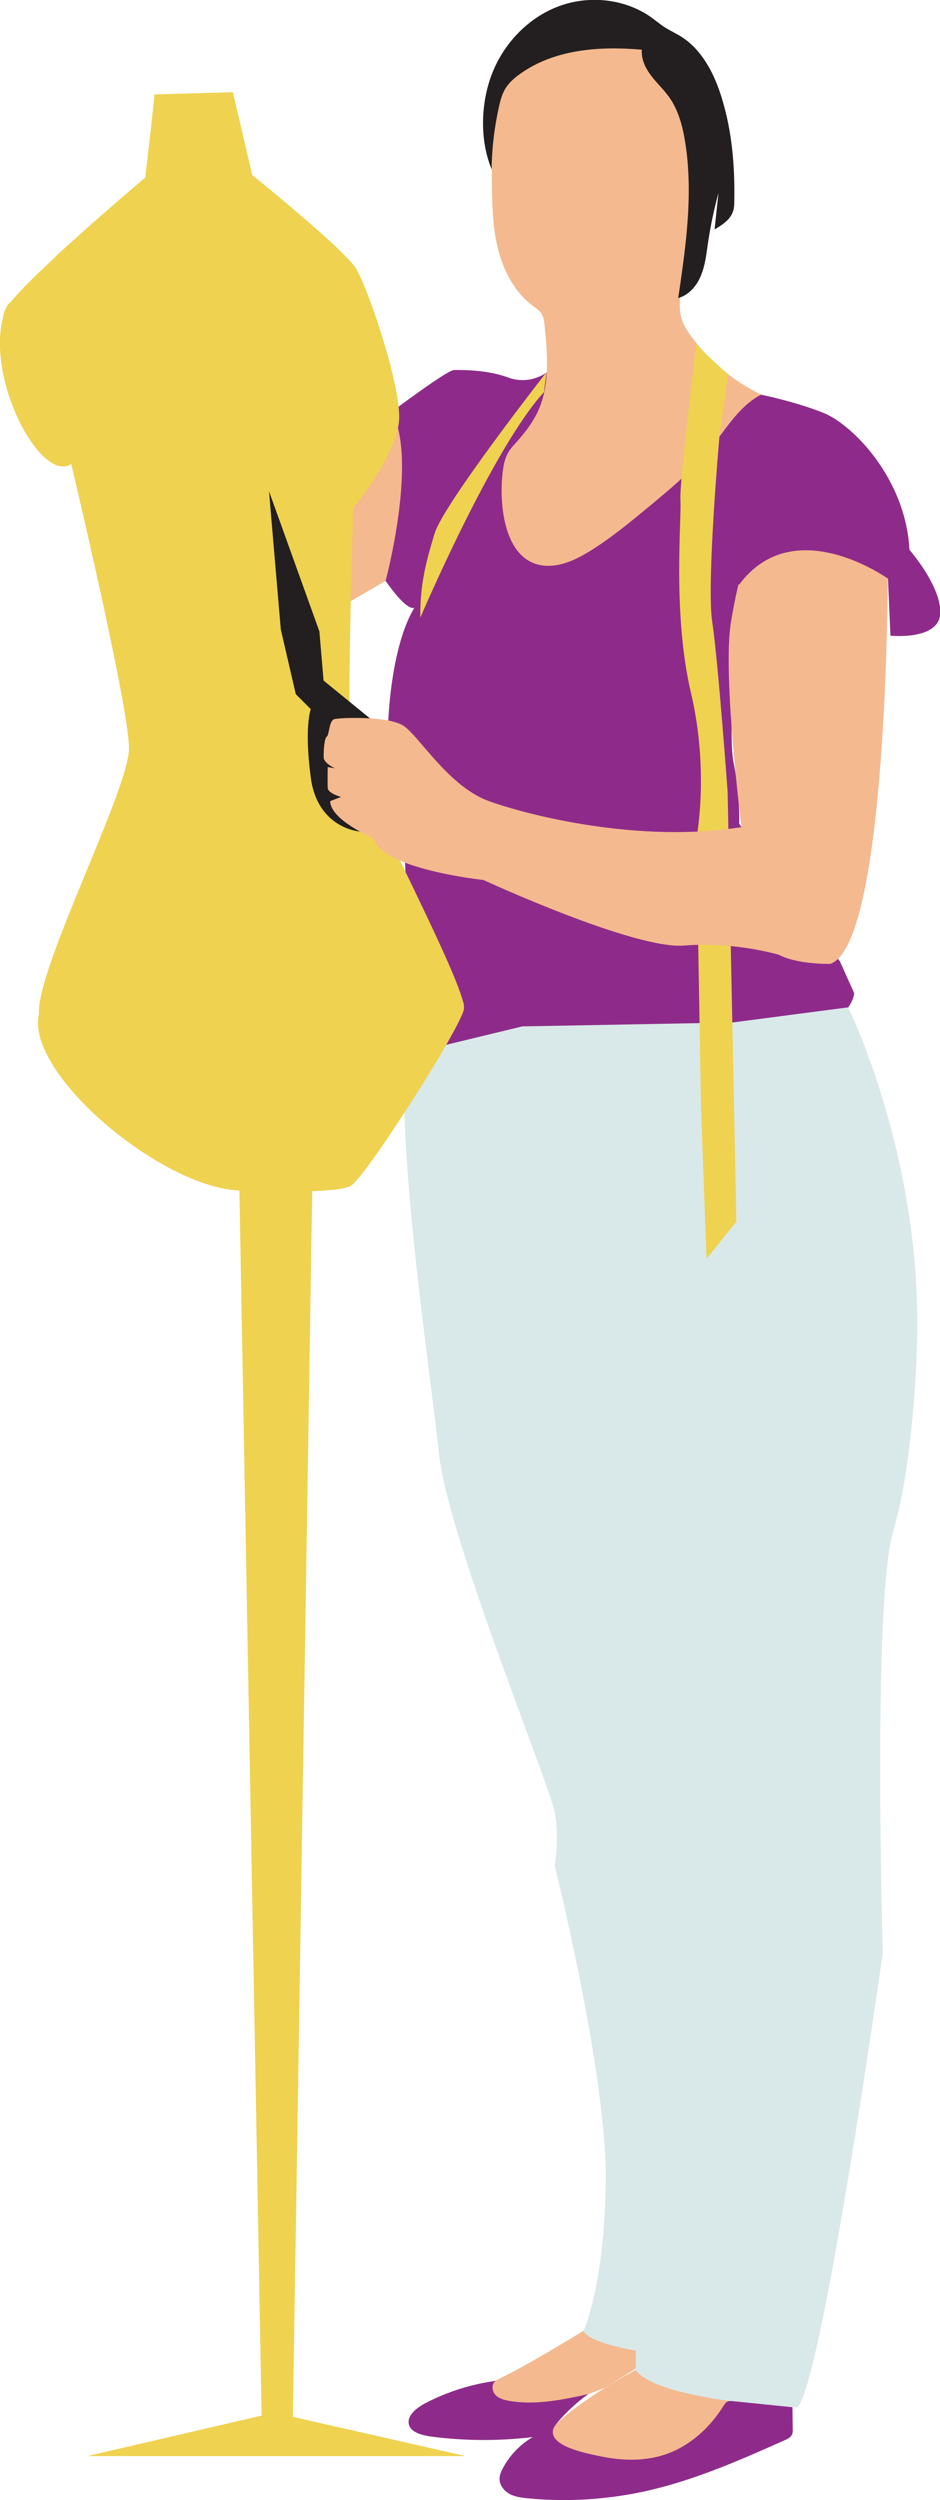 <?xml version="1.0" encoding="utf-8"?>
<!-- Generator: Adobe Illustrator 23.0.1, SVG Export Plug-In . SVG Version: 6.00 Build 0)  -->
<svg version="1.1" id="Layer_1" xmlns="http://www.w3.org/2000/svg" xmlns:xlink="http://www.w3.org/1999/xlink" x="0px" y="0px"
	 viewBox="0 0 67.72 180" style="enable-background:new 0 0 67.72 180;" xml:space="preserve">
<style type="text/css">
	.st0{fill:#DCB197;}
	.st1{fill:#779CC7;}
	.st2{fill:#EFEFF0;}
	.st3{fill:#231F20;}
	.st4{fill:#4C3828;}
	.st5{fill:#E5A89C;}
	.st6{fill:#A695CE;}
	.st7{fill:#002D48;}
	.st8{fill-rule:evenodd;clip-rule:evenodd;fill:#002D48;}
	.st9{fill:#484949;}
	.st10{fill:#A3775E;}
	.st11{fill:#E2B89C;}
	.st12{fill:#FFFFFF;}
	.st13{fill:#F4B98F;}
	.st14{fill:#8E2B8A;}
	.st15{fill:#D9E9E9;}
	.st16{fill:#EFD250;}
	.st17{fill:#F2D422;}
	.st18{fill:#4788C8;}
	.st19{fill:#DDA598;}
	.st20{fill:#C98D45;}
	.st21{fill:#E50527;}
	.st22{fill:#FDD9C9;}
	.st23{fill:#B3B5B8;}
	.st24{fill:#4F577E;}
	.st25{fill:#743225;}
	.st26{fill:#E46C58;}
	.st27{fill:#3F4959;}
	.st28{fill:#EEBA80;}
	.st29{fill:#AEC8F9;}
	.st30{fill:#D9A7CD;}
	.st31{fill:#F80302;}
	.st32{fill:#FBD800;}
	.st33{fill:#E8C1A7;}
	.st34{fill:#999B9E;}
	.st35{fill:#F1F1F1;}
	.st36{fill:#3E6FB7;}
	.st37{fill:#25313E;}
	.st38{fill:#552700;}
	.st39{fill:#FFDEBF;}
	.st40{fill:#7FAA68;}
	.st41{fill:#557646;}
	.st42{fill:#599C5F;}
	.st43{fill:#FFAE8F;}
	.st44{fill:#373B5F;}
</style>
<g>
	<path class="st13" d="M45.8,170.63c0,0-5.92,3.18-6.46,4.98c-0.54,1.79-0.27,2.24,0,2.29c0.27,0.04,4.66,0.85,5.2,0.85
		c0.54,0,6.01-2.2,6.01-2.2l3.27-2.42l-0.36-2.29c0,0-2.24-1.61-2.33-1.75C51.04,169.96,45.8,170.63,45.8,170.63z"/>
	<path class="st13" d="M42.03,167.82c0,0-5.83,3.62-7.62,4.11c-1.79,0.49-1.88,1.7-1.7,1.75c0.18,0.04,1.17,0.22,1.7,0.22
		s4.08,0,4.08,0l4.39-1.71l0.72-0.28l3.5-2.18l-1.34-2.11L42.03,167.82z"/>
	<path class="st13" d="M27.77,41.83l-7.04,4.08c0,0,2.78-10.47,2.8-10.54c0.02-0.07,4.33-4.75,4.33-4.75l1.23-0.13l1.01,3.41
		l-0.52,3.27L27.77,41.83z"/>
	<path class="st14" d="M65.52,39.59c-0.27-5.2-4.17-9.06-6.19-9.86c-2.02-0.81-4.49-1.31-4.49-1.31l-15.46-1.6
		c0,0-1.21,0.94-2.77,0.36c-1.57-0.58-3.41-0.54-3.9-0.54c-0.49,0-4.48,3-4.48,3c1.88,3.5-0.45,12.19-0.45,12.19
		c2.11,2.96,2.24,1.66,2.24,1.66c-1.93,2.87-2.06,8.74-2.06,8.74l0.94,3.77l0.9,19.59c2.82,5.83,15.78,1.7,15.78,1.7
		c15.78-0.9,15.96-5.78,15.96-5.78l-1.03-2.29l-7.26-9.91c0,0,0.09-2.02-0.4-4.39c-0.44-2.11,0.25-10.87,0.41-12.81
		c3.59-5.29,10.71-0.46,10.71-0.46l0.18,4.12c0,0,3.5,0.36,3.59-1.61C67.81,42.19,65.52,39.59,65.52,39.59z"/>
	<path class="st15" d="M61.1,72.53c0,0,5.4,10.86,4.96,24.31c0,0-0.18,8.25-1.7,13.36c-1.52,5.11-0.76,30.4-0.76,30.4
		s-4.35,30.84-6.14,32.73c0,0-10.04-0.45-11.66-2.69v-1.4c0,0-3.2-0.48-3.77-1.4c0,0,1.52-3.2,1.61-10.82
		c0.09-7.62-3.68-22.69-3.68-22.69s0.36-1.88,0-3.86c-0.36-1.97-7.71-19.82-8.34-25.82c-0.63-6.01-2.8-19.9-2.51-28.69l8.52-2.06
		l15.13-0.28L61.1,72.53z"/>
	<path class="st14" d="M42.37,172.38c-1.88,0.41-3.81,0.81-5.7,0.48c-0.37-0.07-0.76-0.17-1-0.45s-0.27-0.79,0.05-0.99
		c-1.75,0.24-3.45,0.77-5.02,1.58c-0.51,0.26-1.39,0.83-1.25,1.53c0.14,0.66,1.12,0.84,1.66,0.91c2.41,0.31,4.86,0.32,7.27,0.03
		c-0.89,0.52-1.64,1.29-2.13,2.2c-0.15,0.27-0.28,0.57-0.26,0.88c0.03,0.44,0.36,0.82,0.75,1.03c0.39,0.2,0.85,0.26,1.29,0.3
		c2.77,0.27,5.59,0.1,8.31-0.48c3.54-0.76,6.89-2.23,10.2-3.71c0.19-0.08,0.38-0.18,0.49-0.35c0.09-0.15,0.09-0.33,0.08-0.5
		c-0.01-0.51-0.01-1.01-0.02-1.52c-1.44-0.15-2.88-0.29-4.32-0.44c-0.11-0.01-0.22-0.02-0.33,0.02c-0.15,0.06-0.23,0.2-0.32,0.33
		c-0.99,1.58-2.45,2.91-4.22,3.5c-1.53,0.51-3.19,0.44-4.75,0.1c-0.74-0.16-3.62-0.67-3.3-1.9c0.04-0.17,0.16-0.32,0.27-0.46
		C40.78,173.68,41.54,172.98,42.37,172.38z"/>
	<path class="st13" d="M54.84,28.41c-1.59,0.82-2.53,2.47-3.65,3.86c-1.26,1.57-2.83,2.87-4.37,4.15c-1.4,1.16-2.8,2.32-4.34,3.27
		c-0.92,0.56-1.93,1.06-3.01,1.05c-3.21-0.04-3.55-4.55-3.24-6.86c0.05-0.41,0.14-0.83,0.33-1.2c0.18-0.35,0.46-0.64,0.72-0.93
		c0.59-0.66,1.13-1.38,1.5-2.19c0.85-1.9,0.66-4.08,0.45-6.15c-0.03-0.27-0.06-0.55-0.2-0.79c-0.15-0.26-0.41-0.42-0.65-0.6
		c-1.26-0.95-2.05-2.41-2.46-3.93c-0.41-1.52-0.46-3.11-0.48-4.69c-0.02-1.64-0.01-3.28,0.04-4.92c0.03-0.9,0.08-1.84,0.53-2.61
		c0.5-0.86,1.42-1.39,2.35-1.75c1.8-0.71,4.89-1.66,6.78-1.25c1.89,0.42,2.57,2.23,3.66,3.83c1.42,2.1,1.57,4.82,1.27,7.35
		s-1,5-1.09,7.53c-0.02,0.44-0.01,0.88,0.1,1.3c0.13,0.47,0.4,0.9,0.69,1.3C51.07,25.98,52.83,27.45,54.84,28.41z"/>
	<path class="st3" d="M49.61,12.95c-0.03-0.91-0.1-1.82-0.25-2.72c-0.18-1.14-0.48-2.28-1.14-3.22c-0.39-0.55-0.9-1.02-1.31-1.56
		c-0.41-0.54-0.73-1.2-0.67-1.87c-3.02-0.27-6.25-0.04-8.73,1.71c-0.46,0.32-0.89,0.7-1.16,1.19c-0.2,0.37-0.31,0.78-0.4,1.19
		c-0.33,1.48-0.52,3-0.53,4.52c-0.87-2.09-0.79-4.74,0.01-6.84c0.84-2.2,2.6-4.06,4.8-4.89s4.82-0.56,6.73,0.82
		c0.31,0.22,0.59,0.47,0.91,0.67c0.37,0.24,0.78,0.43,1.16,0.66c1.55,0.96,2.44,2.71,2.97,4.45c0.74,2.4,0.95,4.94,0.9,7.45
		c0,0.23-0.01,0.45-0.08,0.67c-0.18,0.62-0.78,1.01-1.34,1.34c0.09-0.88,0.19-1.75,0.28-2.63c-0.33,1.22-0.59,2.46-0.77,3.71
		c-0.11,0.77-0.2,1.56-0.51,2.28c-0.3,0.72-0.86,1.37-1.62,1.58C49.28,18.64,49.69,15.78,49.61,12.95z"/>
	<g>
		<g>
			<g>
				<polygon class="st16" points="22.56,81.58 22.42,90.25 21.08,175.16 18.87,175.16 17.3,88.66 17.17,81.35 				"/>
				<polygon class="st16" points="19.76,173.71 6.28,176.84 33.56,176.84 				"/>
			</g>
			<g>
				<path class="st16" d="M33.42,72.67c-0.33,1.5-7.16,12.21-8.16,12.71c-1,0.5-4.81,0.43-6.81,0.26
					C16.7,85.5,6.95,78.55,3.59,74.51C3.12,73.93,2.84,73.42,2.81,73C2.65,69.67,9.3,56.87,9.3,53.87c0-2.99-4.16-20.46-4.16-20.46
					s-0.65-0.93-1.48-2.26c-0.16-0.25-0.31-0.51-0.47-0.78c-1.7-2.83-3.73-6.82-2.7-8.26c0.55-0.78,1.84-2.07,3.32-3.44
					c2.96-2.76,6.66-5.87,6.66-5.87s0.66-5.49,0.66-5.99l5.65-0.16l1.39,5.96c0,0,4.38,3.55,6.47,5.59c0.48,0.47,0.85,0.87,1,1.12
					c0.83,1.33,3.28,8.45,3.11,10.95c-0.06,0.82-0.44,1.79-0.92,2.72c-0.98,1.88-2.4,3.6-2.4,3.6s-0.38,11.8-0.25,16.12v0.01
					c0.02,0.59,0.04,1.04,0.09,1.3c0,0.03,0,0.04,0,0.04c0.31,1.85,7.36,15.05,8.1,18.11C33.42,72.39,33.44,72.56,33.42,72.67z"/>
				<path class="st16" d="M33.42,72.67c-0.33,1.5-7.16,12.21-8.16,12.71c-1,0.5-4.82,0.43-6.81,0.26
					C16.7,85.5,6.95,78.55,3.59,74.51C3.12,73.93,2.84,73.42,2.81,73C2.65,69.67,9.3,56.87,9.3,53.87c0-2.99-4.16-20.46-4.16-20.46
					s-0.65-0.93-1.48-2.26c-0.16-0.25-0.31-0.51-0.47-0.78l1.63-1.11c0,0,3.49,4.33,5.99,5.66c2.49,1.33,7.15-1.66,9.98-1.5
					c2.1,0.13,5.1,0.34,7.06-0.44c-0.98,1.88-2.4,3.6-2.4,3.6s-0.38,11.8-0.25,16.12c-0.23-3.39-0.88-12.19-1.41-14.45
					c-0.66-2.83-10.15-2.32-10.98,1.33c-0.83,3.66,1.83,19.13,1.67,21.29c-0.16,2.16-2.49,9.81-2.16,11.47
					c0.33,1.67,6.98,11.15,9.48,11.31c2.38,0.16,9.77-6.81,11.59-11.5C33.42,72.39,33.44,72.56,33.42,72.67z"/>
				<path class="st16" d="M0.48,22.1c-1.92,4.39,2.33,12.81,4.66,11.31C7.47,31.92,1.65,19.44,0.48,22.1z"/>
				<path class="st16" d="M10.96,53.04c0,2.31-6.41,17.16-7.37,21.47C3.12,73.93,2.84,73.42,2.81,73C2.65,69.67,9.3,56.87,9.3,53.87
					c0-2.99-4.16-20.46-4.16-20.46s-0.65-0.93-1.48-2.26l1.32-0.4C4.98,30.75,10.96,50.55,10.96,53.04z"/>
				<path class="st16" d="M2.81,73c-1.09,4.53,10.2,13.71,15.63,12.64C21.75,84.99,3.98,68.18,2.81,73z"/>
				<path class="st16" d="M24.64,18.19c-1.65,3.42-4.22,7.71-6.63,7.52C15.07,25.49,7.5,20.97,3.8,18.66
					c2.96-2.76,6.66-5.87,6.66-5.87s0.66-5.49,0.66-5.99l5.65-0.16l1.39,5.96C18.17,12.6,22.55,16.14,24.64,18.19z"/>
			</g>
		</g>
	</g>
	<path class="st16" d="M50.17,24.71c0,0-1.24,9.98-1.15,11.33c0.09,1.34-0.58,8.16,0.76,13.85s0.39,10.49,0.39,10.49l0.33,19.23
		l0.4,11.03l2.15-2.69l-0.63-30.93c0,0-0.69-9.5-1.11-12.25c-0.42-2.75,0.52-13.35,0.52-13.35l0.63-4.47
		C52.48,26.96,50.79,25.54,50.17,24.71z"/>
	<path class="st16" d="M30.28,44.47c0,0,5.21-12.21,8.91-16.24l0.18-1.43c0,0-7.39,9.44-8.06,11.61
		C30.64,40.59,30.26,42.19,30.28,44.47z"/>
	<path class="st3" d="M25.92,59.87c0,0-3.04-0.2-3.53-3.88c-0.49-3.68,0-4.93,0-4.93l-1.08-1.08l-1.08-4.66l-0.85-9.95l3.63,10.09
		L23.31,49l3.34,2.72l-0.26,4.81L25.92,59.87z"/>
	<path class="st13" d="M63.95,41.65c0,0-0.01,26.38-4.14,27.75c0,0-2.33,0.06-3.71-0.66c0,0-3.23-0.96-6.81-0.66
		c-3.59,0.3-14.46-4.72-14.46-4.72s-7.36-0.78-7.89-2.99c0,0-3.15-1.32-3.15-2.69l0.78-0.3c0,0-0.94-0.25-0.96-0.65
		c-0.02-0.4,0-1.5,0-1.5l0.52,0.09c0,0-0.78-0.36-0.81-0.76c-0.02-0.4,0.04-1.41,0.22-1.52c0.18-0.11,0.16-1.14,0.54-1.26
		c0.38-0.11,3.86-0.25,4.98,0.47s3.25,4.38,6.16,5.43s10.89,3.05,18.2,1.87c0,0-1.39-10.95-0.76-14.76
		c0.63-3.81,1.32-5.22,1.32-5.22l0.61-1.55l6.41,1.03L63.95,41.65z"/>
	<path class="st14" d="M63.95,41.65c0,0-6.79-4.86-10.71,0.46c0,0-0.76-1.44-0.76-1.55c0-0.12,1.46-3.62,1.46-3.62s4.51,0.09,4.81,0
		c0.3-0.09,4.03,0.57,4.12,0.57C62.98,37.51,63.95,41.65,63.95,41.65z"/>
</g>
</svg>
